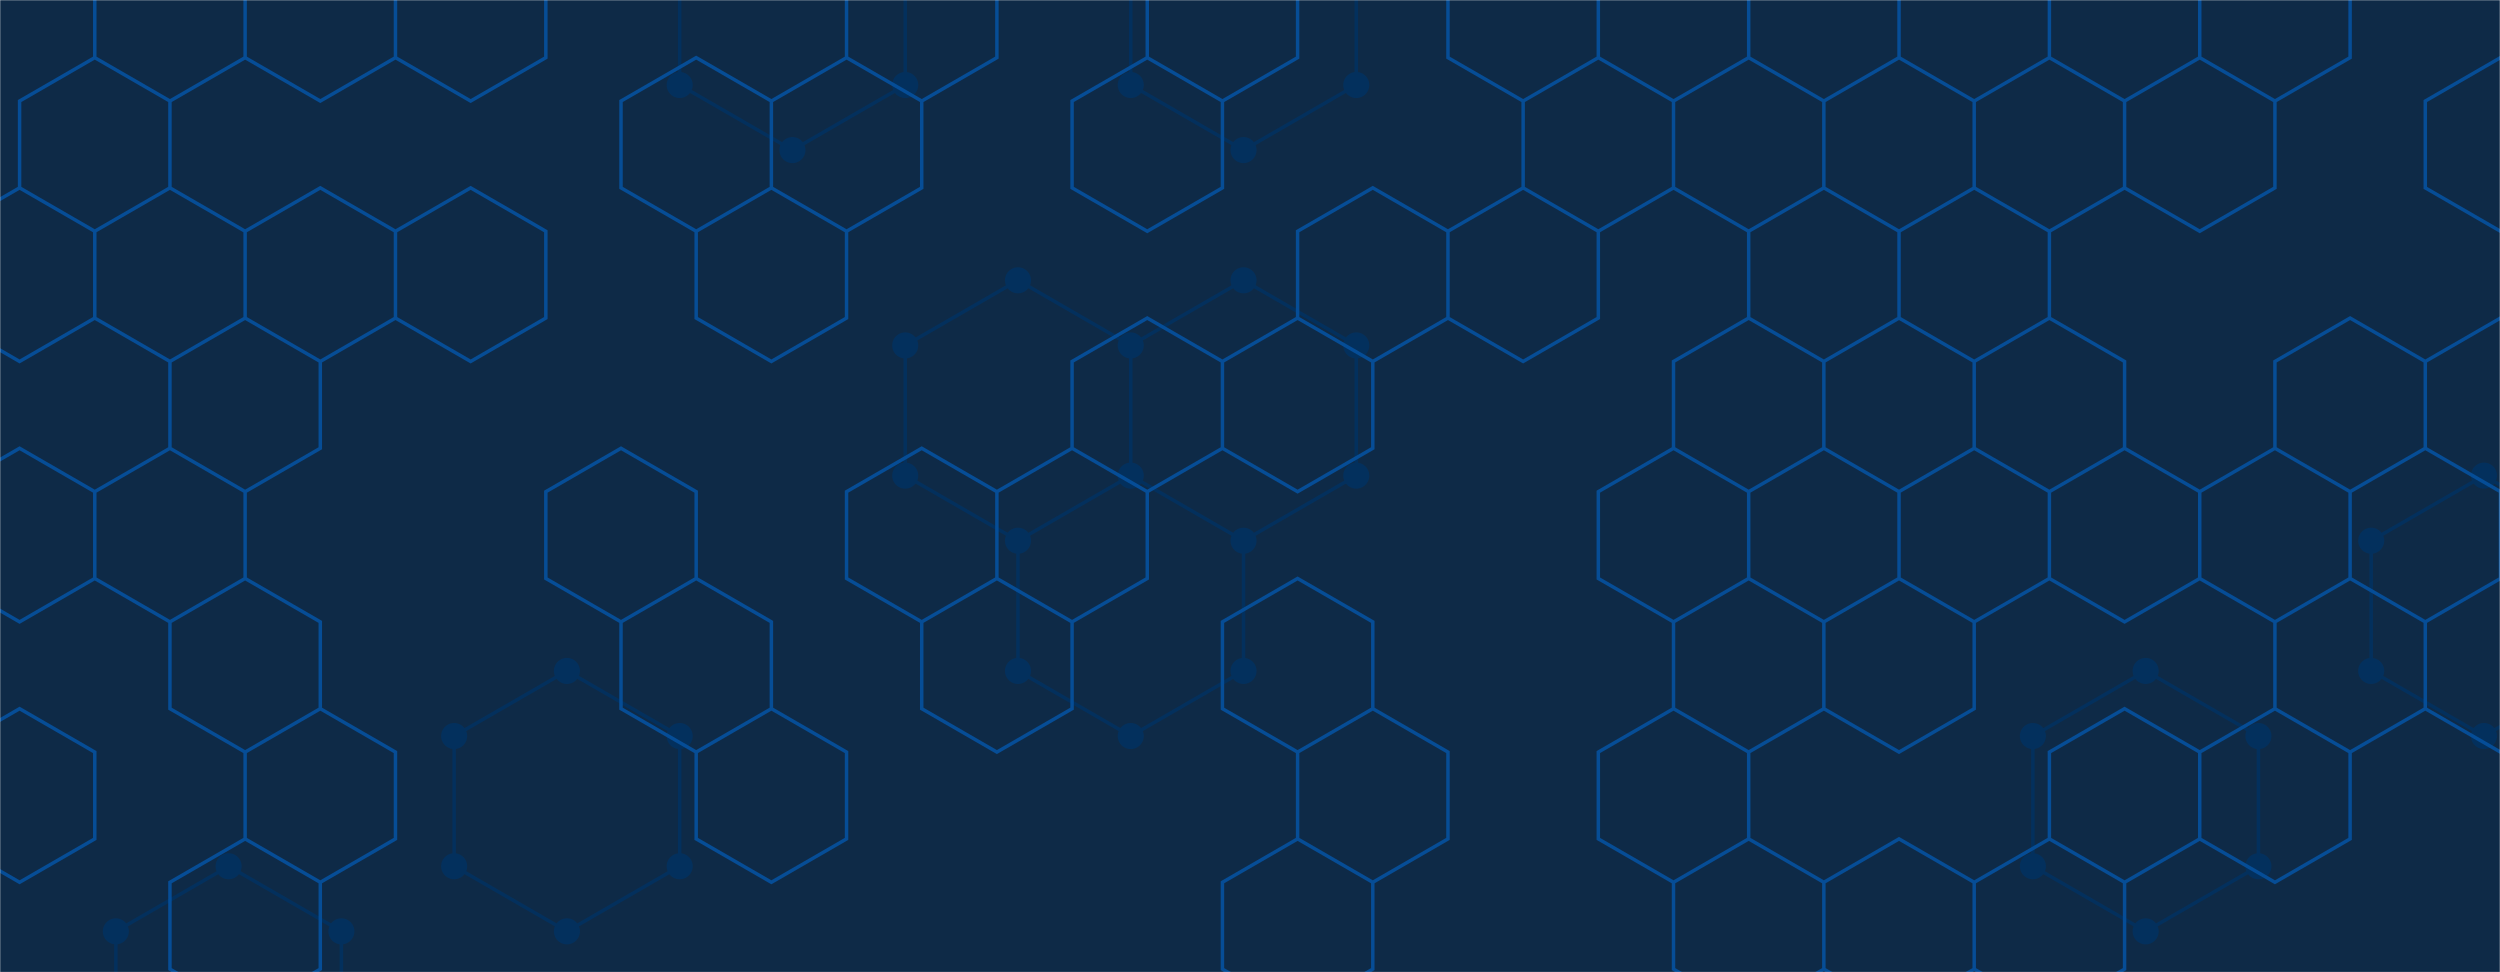 <svg xmlns="http://www.w3.org/2000/svg" version="1.1" xmlns:xlink="http://www.w3.org/1999/xlink" xmlns:svgjs="http://svgjs.dev/svgjs" width="1440" height="560" preserveAspectRatio="none" viewBox="0 0 1440 560"><g mask="url(&quot;#SvgjsMask1000&quot;)" fill="none"><rect width="1440" height="560" x="0" y="0" fill="#0e2a47"></rect><path d="M131.68 498.96L196.64 536.46L196.64 611.46L131.68 648.96L66.73 611.46L66.73 536.46zM326.55 386.46L391.5 423.96L391.5 498.96L326.55 536.46L261.59 498.96L261.59 423.96zM456.45 -63.54L521.41 -26.04L521.41 48.96L456.45 86.46L391.5 48.96L391.5 -26.04zM586.36 161.46L651.31 198.96L651.31 273.96L586.36 311.46L521.41 273.96L521.41 198.96zM651.31 273.96L716.27 311.46L716.27 386.46L651.31 423.96L586.36 386.46L586.36 311.46zM716.27 -63.54L781.22 -26.04L781.22 48.96L716.27 86.46L651.31 48.96L651.31 -26.04zM716.27 161.46L781.22 198.96L781.22 273.96L716.27 311.46L651.31 273.96L651.31 198.96zM1235.9 386.46L1300.85 423.96L1300.85 498.96L1235.9 536.46L1170.94 498.96L1170.94 423.96zM1430.76 273.96L1495.71 311.46L1495.71 386.46L1430.76 423.96L1365.81 386.46L1365.81 311.46zM1560.67 273.96L1625.62 311.46L1625.62 386.46L1560.67 423.96L1495.71 386.46L1495.71 311.46z" stroke="#03305d" stroke-width="2"></path><path d="M124.18 498.96 a7.5 7.5 0 1 0 15 0 a7.5 7.5 0 1 0 -15 0zM189.14 536.46 a7.5 7.5 0 1 0 15 0 a7.5 7.5 0 1 0 -15 0zM189.14 611.46 a7.5 7.5 0 1 0 15 0 a7.5 7.5 0 1 0 -15 0zM124.18 648.96 a7.5 7.5 0 1 0 15 0 a7.5 7.5 0 1 0 -15 0zM59.23 611.46 a7.5 7.5 0 1 0 15 0 a7.5 7.5 0 1 0 -15 0zM59.23 536.46 a7.5 7.5 0 1 0 15 0 a7.5 7.5 0 1 0 -15 0zM319.05 386.46 a7.5 7.5 0 1 0 15 0 a7.5 7.5 0 1 0 -15 0zM384 423.96 a7.5 7.5 0 1 0 15 0 a7.5 7.5 0 1 0 -15 0zM384 498.96 a7.5 7.5 0 1 0 15 0 a7.5 7.5 0 1 0 -15 0zM319.05 536.46 a7.5 7.5 0 1 0 15 0 a7.5 7.5 0 1 0 -15 0zM254.09 498.96 a7.5 7.5 0 1 0 15 0 a7.5 7.5 0 1 0 -15 0zM254.09 423.96 a7.5 7.5 0 1 0 15 0 a7.5 7.5 0 1 0 -15 0zM448.95 -63.54 a7.5 7.5 0 1 0 15 0 a7.5 7.5 0 1 0 -15 0zM513.91 -26.04 a7.5 7.5 0 1 0 15 0 a7.5 7.5 0 1 0 -15 0zM513.91 48.96 a7.5 7.5 0 1 0 15 0 a7.5 7.5 0 1 0 -15 0zM448.95 86.46 a7.5 7.5 0 1 0 15 0 a7.5 7.5 0 1 0 -15 0zM384 48.96 a7.5 7.5 0 1 0 15 0 a7.5 7.5 0 1 0 -15 0zM384 -26.04 a7.5 7.5 0 1 0 15 0 a7.5 7.5 0 1 0 -15 0zM578.86 161.46 a7.5 7.5 0 1 0 15 0 a7.5 7.5 0 1 0 -15 0zM643.81 198.96 a7.5 7.5 0 1 0 15 0 a7.5 7.5 0 1 0 -15 0zM643.81 273.96 a7.5 7.5 0 1 0 15 0 a7.5 7.5 0 1 0 -15 0zM578.86 311.46 a7.5 7.5 0 1 0 15 0 a7.5 7.5 0 1 0 -15 0zM513.91 273.96 a7.5 7.5 0 1 0 15 0 a7.5 7.5 0 1 0 -15 0zM513.91 198.96 a7.5 7.5 0 1 0 15 0 a7.5 7.5 0 1 0 -15 0zM708.77 311.46 a7.5 7.5 0 1 0 15 0 a7.5 7.5 0 1 0 -15 0zM708.77 386.46 a7.5 7.5 0 1 0 15 0 a7.5 7.5 0 1 0 -15 0zM643.81 423.96 a7.5 7.5 0 1 0 15 0 a7.5 7.5 0 1 0 -15 0zM578.86 386.46 a7.5 7.5 0 1 0 15 0 a7.5 7.5 0 1 0 -15 0zM708.77 -63.54 a7.5 7.5 0 1 0 15 0 a7.5 7.5 0 1 0 -15 0zM773.72 -26.04 a7.5 7.5 0 1 0 15 0 a7.5 7.5 0 1 0 -15 0zM773.72 48.96 a7.5 7.5 0 1 0 15 0 a7.5 7.5 0 1 0 -15 0zM708.77 86.46 a7.5 7.5 0 1 0 15 0 a7.5 7.5 0 1 0 -15 0zM643.81 48.96 a7.5 7.5 0 1 0 15 0 a7.5 7.5 0 1 0 -15 0zM643.81 -26.04 a7.5 7.5 0 1 0 15 0 a7.5 7.5 0 1 0 -15 0zM708.77 161.46 a7.5 7.5 0 1 0 15 0 a7.5 7.5 0 1 0 -15 0zM773.72 198.96 a7.5 7.5 0 1 0 15 0 a7.5 7.5 0 1 0 -15 0zM773.72 273.96 a7.5 7.5 0 1 0 15 0 a7.5 7.5 0 1 0 -15 0zM1228.4 386.46 a7.5 7.5 0 1 0 15 0 a7.5 7.5 0 1 0 -15 0zM1293.35 423.96 a7.5 7.5 0 1 0 15 0 a7.5 7.5 0 1 0 -15 0zM1293.35 498.96 a7.5 7.5 0 1 0 15 0 a7.5 7.5 0 1 0 -15 0zM1228.4 536.46 a7.5 7.5 0 1 0 15 0 a7.5 7.5 0 1 0 -15 0zM1163.44 498.96 a7.5 7.5 0 1 0 15 0 a7.5 7.5 0 1 0 -15 0zM1163.44 423.96 a7.5 7.5 0 1 0 15 0 a7.5 7.5 0 1 0 -15 0zM1423.26 273.96 a7.5 7.5 0 1 0 15 0 a7.5 7.5 0 1 0 -15 0zM1488.21 311.46 a7.5 7.5 0 1 0 15 0 a7.5 7.5 0 1 0 -15 0zM1488.21 386.46 a7.5 7.5 0 1 0 15 0 a7.5 7.5 0 1 0 -15 0zM1423.26 423.96 a7.5 7.5 0 1 0 15 0 a7.5 7.5 0 1 0 -15 0zM1358.31 386.46 a7.5 7.5 0 1 0 15 0 a7.5 7.5 0 1 0 -15 0zM1358.31 311.46 a7.5 7.5 0 1 0 15 0 a7.5 7.5 0 1 0 -15 0zM1553.17 273.96 a7.5 7.5 0 1 0 15 0 a7.5 7.5 0 1 0 -15 0zM1618.12 311.46 a7.5 7.5 0 1 0 15 0 a7.5 7.5 0 1 0 -15 0zM1618.12 386.46 a7.5 7.5 0 1 0 15 0 a7.5 7.5 0 1 0 -15 0zM1553.17 423.96 a7.5 7.5 0 1 0 15 0 a7.5 7.5 0 1 0 -15 0z" fill="#03305d"></path><path d="M54.58 33.2L97.89 58.2L97.89 108.2L54.58 133.2L11.28 108.2L11.28 58.2zM11.28 108.2L54.58 133.2L54.58 183.2L11.28 208.2L-32.02 183.2L-32.02 133.2zM11.28 258.2L54.58 283.2L54.58 333.2L11.28 358.2L-32.02 333.2L-32.02 283.2zM11.28 408.2L54.58 433.2L54.58 483.2L11.28 508.2L-32.02 483.2L-32.02 433.2zM97.89 -41.8L141.19 -16.8L141.19 33.2L97.89 58.2L54.58 33.2L54.58 -16.8zM97.89 108.2L141.19 133.2L141.19 183.2L97.89 208.2L54.58 183.2L54.58 133.2zM141.19 183.2L184.49 208.2L184.49 258.2L141.19 283.2L97.89 258.2L97.89 208.2zM97.89 258.2L141.19 283.2L141.19 333.2L97.89 358.2L54.58 333.2L54.58 283.2zM141.19 333.2L184.49 358.2L184.49 408.2L141.19 433.2L97.89 408.2L97.89 358.2zM141.19 483.2L184.49 508.2L184.49 558.2L141.19 583.2L97.89 558.2L97.89 508.2zM184.49 -41.8L227.79 -16.8L227.79 33.2L184.49 58.2L141.19 33.2L141.19 -16.8zM184.49 108.2L227.79 133.2L227.79 183.2L184.49 208.2L141.19 183.2L141.19 133.2zM184.49 408.2L227.79 433.2L227.79 483.2L184.49 508.2L141.19 483.2L141.19 433.2zM271.09 -41.8L314.4 -16.8L314.4 33.2L271.09 58.2L227.79 33.2L227.79 -16.8zM271.09 108.2L314.4 133.2L314.4 183.2L271.09 208.2L227.79 183.2L227.79 133.2zM401 33.2L444.31 58.2L444.31 108.2L401 133.2L357.7 108.2L357.7 58.2zM357.7 258.2L401 283.2L401 333.2L357.7 358.2L314.4 333.2L314.4 283.2zM401 333.2L444.31 358.2L444.31 408.2L401 433.2L357.7 408.2L357.7 358.2zM487.61 33.2L530.91 58.2L530.91 108.2L487.61 133.2L444.31 108.2L444.31 58.2zM444.31 108.2L487.61 133.2L487.61 183.2L444.31 208.2L401 183.2L401 133.2zM444.31 408.2L487.61 433.2L487.61 483.2L444.31 508.2L401 483.2L401 433.2zM530.91 -41.8L574.21 -16.8L574.21 33.2L530.91 58.2L487.61 33.2L487.61 -16.8zM530.91 258.2L574.21 283.2L574.21 333.2L530.91 358.2L487.61 333.2L487.61 283.2zM574.21 333.2L617.51 358.2L617.51 408.2L574.21 433.2L530.91 408.2L530.91 358.2zM660.82 33.2L704.12 58.2L704.12 108.2L660.82 133.2L617.51 108.2L617.51 58.2zM660.82 183.2L704.12 208.2L704.12 258.2L660.82 283.2L617.51 258.2L617.51 208.2zM617.51 258.2L660.82 283.2L660.82 333.2L617.51 358.2L574.21 333.2L574.21 283.2zM704.12 -41.8L747.42 -16.8L747.42 33.2L704.12 58.2L660.82 33.2L660.82 -16.8zM747.42 183.2L790.73 208.2L790.73 258.2L747.42 283.2L704.12 258.2L704.12 208.2zM747.42 333.2L790.73 358.2L790.73 408.2L747.42 433.2L704.12 408.2L704.12 358.2zM747.42 483.2L790.73 508.2L790.73 558.2L747.42 583.2L704.12 558.2L704.12 508.2zM790.73 108.2L834.03 133.2L834.03 183.2L790.73 208.2L747.42 183.2L747.42 133.2zM790.73 408.2L834.03 433.2L834.03 483.2L790.73 508.2L747.42 483.2L747.42 433.2zM877.33 -41.8L920.63 -16.8L920.63 33.2L877.33 58.2L834.03 33.2L834.03 -16.8zM920.63 33.2L963.94 58.2L963.94 108.2L920.63 133.2L877.33 108.2L877.33 58.2zM877.33 108.2L920.63 133.2L920.63 183.2L877.33 208.2L834.03 183.2L834.03 133.2zM1007.24 33.2L1050.54 58.2L1050.54 108.2L1007.24 133.2L963.94 108.2L963.94 58.2zM1007.24 183.2L1050.54 208.2L1050.54 258.2L1007.24 283.2L963.94 258.2L963.94 208.2zM963.94 258.2L1007.24 283.2L1007.24 333.2L963.94 358.2L920.63 333.2L920.63 283.2zM1007.24 333.2L1050.54 358.2L1050.54 408.2L1007.24 433.2L963.94 408.2L963.94 358.2zM963.94 408.2L1007.24 433.2L1007.24 483.2L963.94 508.2L920.63 483.2L920.63 433.2zM1007.24 483.2L1050.54 508.2L1050.54 558.2L1007.24 583.2L963.94 558.2L963.94 508.2zM1050.54 -41.8L1093.84 -16.8L1093.84 33.2L1050.54 58.2L1007.24 33.2L1007.24 -16.8zM1093.84 33.2L1137.14 58.2L1137.14 108.2L1093.84 133.2L1050.54 108.2L1050.54 58.2zM1050.54 108.2L1093.84 133.2L1093.84 183.2L1050.54 208.2L1007.24 183.2L1007.24 133.2zM1093.84 183.2L1137.14 208.2L1137.14 258.2L1093.84 283.2L1050.54 258.2L1050.54 208.2zM1050.54 258.2L1093.84 283.2L1093.84 333.2L1050.54 358.2L1007.24 333.2L1007.24 283.2zM1093.84 333.2L1137.14 358.2L1137.14 408.2L1093.84 433.2L1050.54 408.2L1050.54 358.2zM1093.84 483.2L1137.14 508.2L1137.14 558.2L1093.84 583.2L1050.54 558.2L1050.54 508.2zM1137.14 -41.8L1180.45 -16.8L1180.45 33.2L1137.14 58.2L1093.84 33.2L1093.84 -16.8zM1180.45 33.2L1223.75 58.2L1223.75 108.2L1180.45 133.2L1137.14 108.2L1137.14 58.2zM1137.14 108.2L1180.45 133.2L1180.45 183.2L1137.14 208.2L1093.84 183.2L1093.84 133.2zM1180.45 183.2L1223.75 208.2L1223.75 258.2L1180.45 283.2L1137.14 258.2L1137.14 208.2zM1137.14 258.2L1180.45 283.2L1180.45 333.2L1137.14 358.2L1093.84 333.2L1093.84 283.2zM1180.45 483.2L1223.75 508.2L1223.75 558.2L1180.45 583.2L1137.14 558.2L1137.14 508.2zM1267.05 33.2L1310.36 58.2L1310.36 108.2L1267.05 133.2L1223.75 108.2L1223.75 58.2zM1223.75 258.2L1267.05 283.2L1267.05 333.2L1223.75 358.2L1180.45 333.2L1180.45 283.2zM1223.75 408.2L1267.05 433.2L1267.05 483.2L1223.75 508.2L1180.45 483.2L1180.45 433.2zM1310.36 -41.8L1353.66 -16.8L1353.66 33.2L1310.36 58.2L1267.05 33.2L1267.05 -16.8zM1353.66 183.2L1396.96 208.2L1396.96 258.2L1353.66 283.2L1310.36 258.2L1310.36 208.2zM1310.36 258.2L1353.66 283.2L1353.66 333.2L1310.36 358.2L1267.05 333.2L1267.05 283.2zM1353.66 333.2L1396.96 358.2L1396.96 408.2L1353.66 433.2L1310.36 408.2L1310.36 358.2zM1310.36 408.2L1353.66 433.2L1353.66 483.2L1310.36 508.2L1267.05 483.2L1267.05 433.2zM1440.26 33.2L1483.57 58.2L1483.57 108.2L1440.26 133.2L1396.96 108.2L1396.96 58.2zM1440.26 183.2L1483.57 208.2L1483.57 258.2L1440.26 283.2L1396.96 258.2L1396.96 208.2zM1396.96 258.2L1440.26 283.2L1440.26 333.2L1396.96 358.2L1353.66 333.2L1353.66 283.2zM1440.26 333.2L1483.57 358.2L1483.57 408.2L1440.26 433.2L1396.96 408.2L1396.96 358.2z" stroke="rgba(6, 80, 156, 0.93)" stroke-width="2"></path></g><defs><mask id="SvgjsMask1000"><rect width="1440" height="560" fill="#ffffff"></rect></mask></defs></svg>